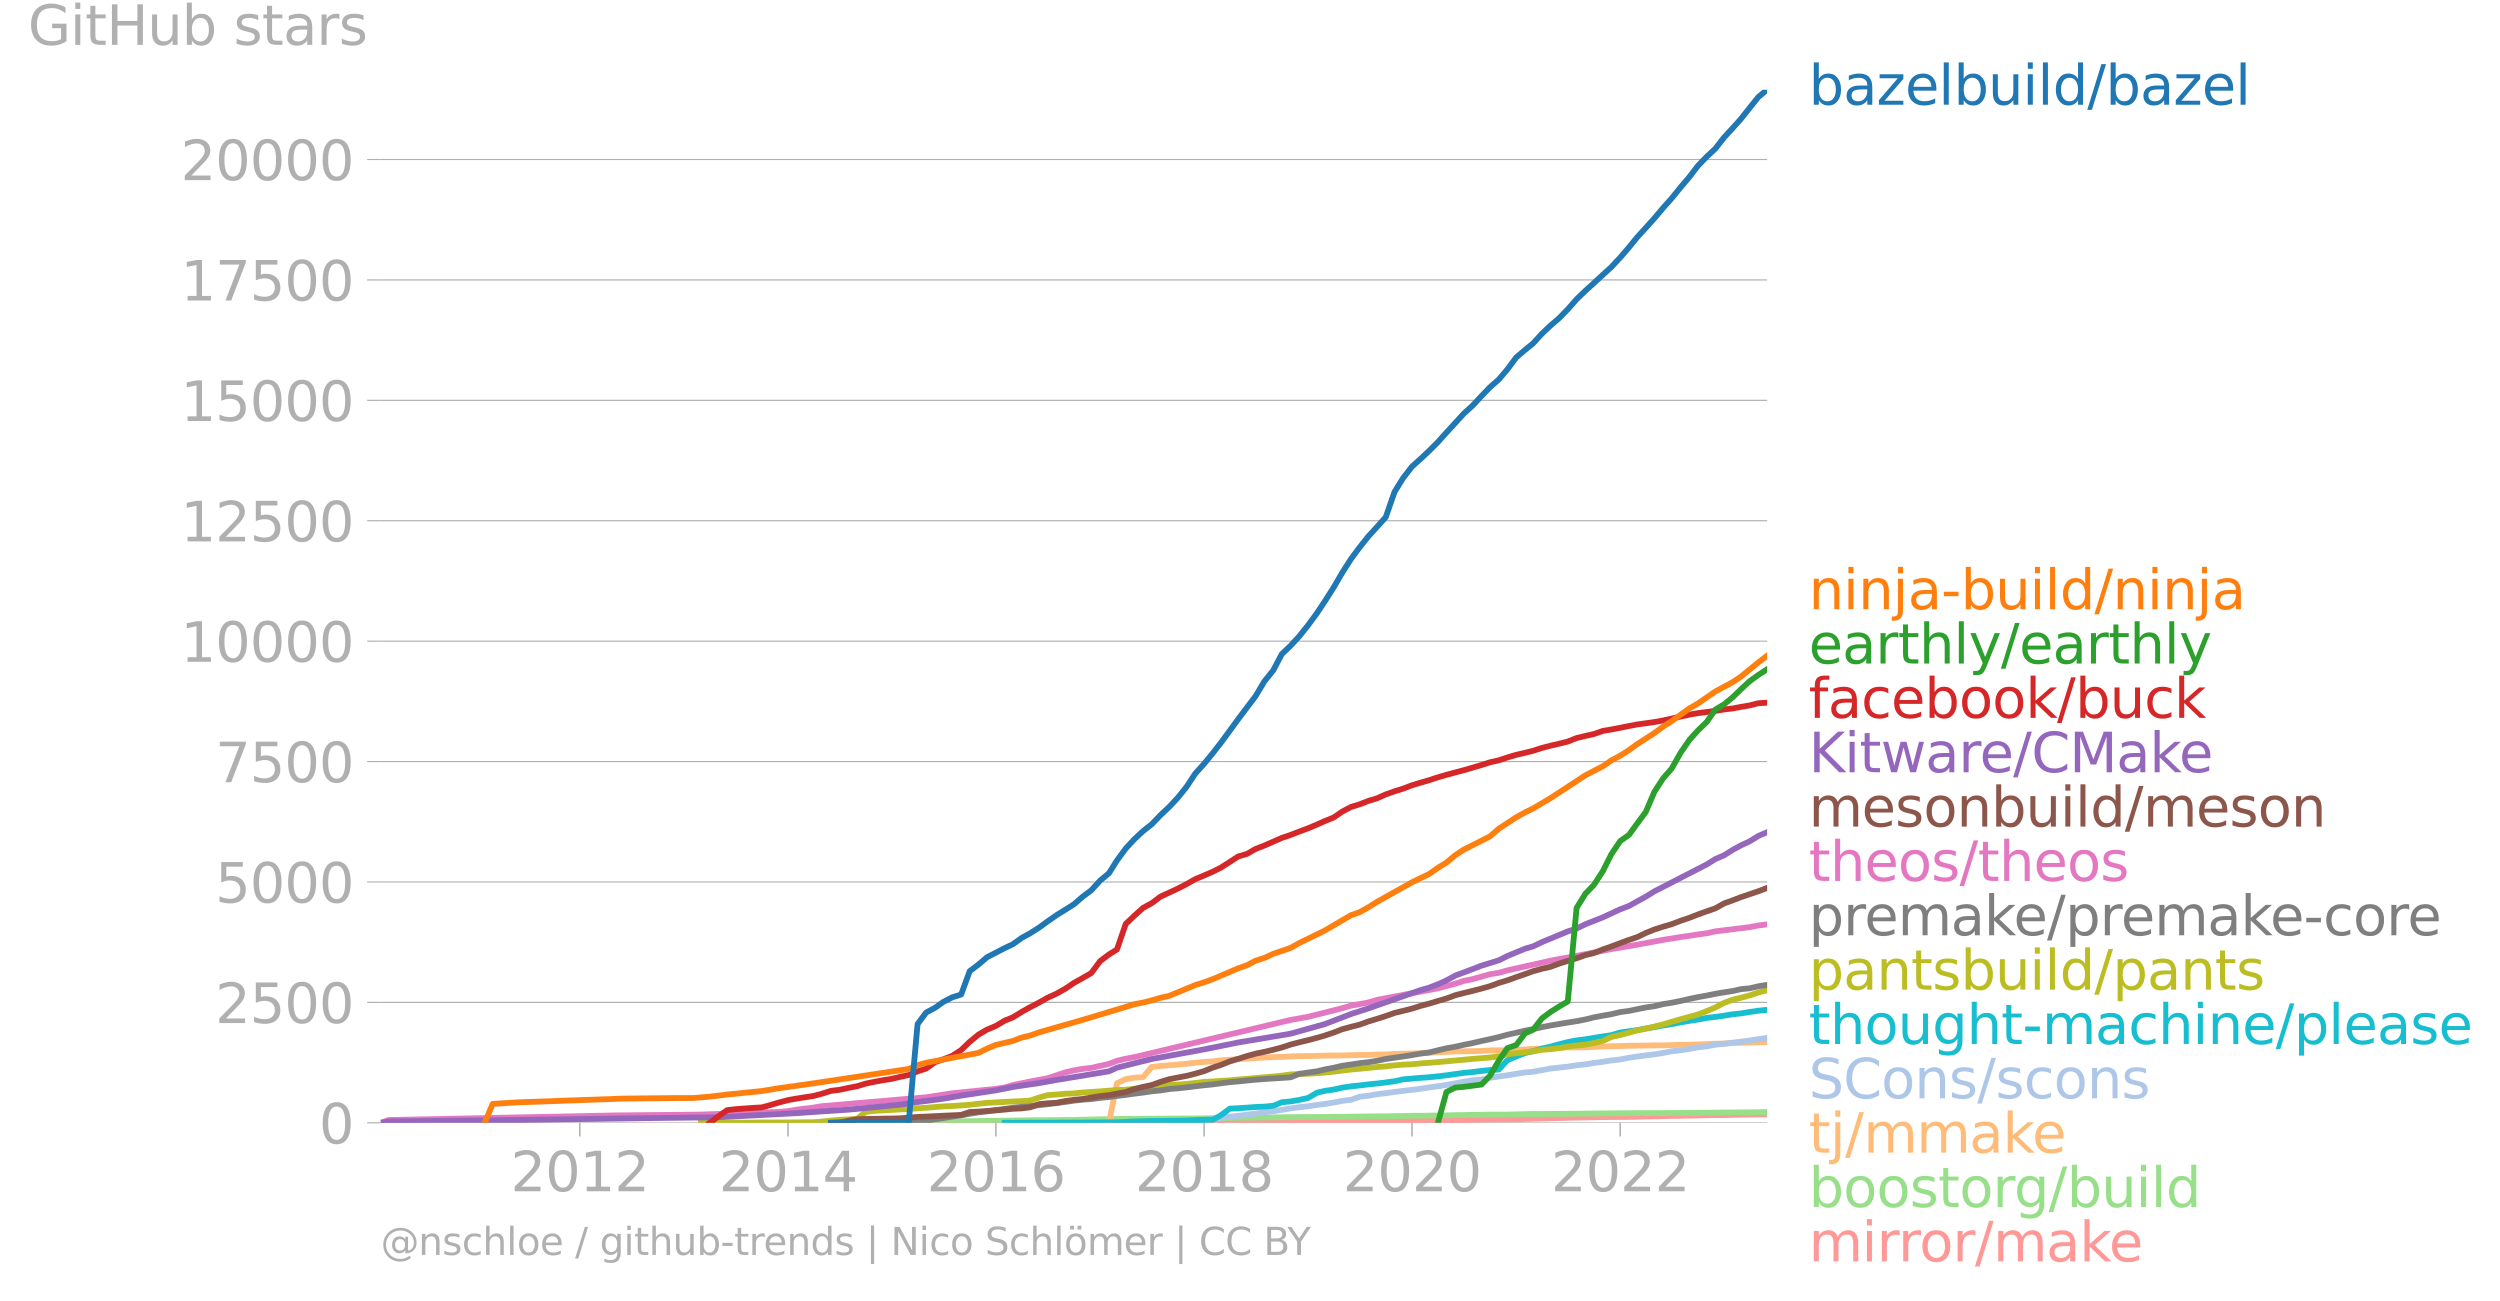 <svg xmlns="http://www.w3.org/2000/svg" xmlns:xlink="http://www.w3.org/1999/xlink" width="858.618" height="446.706" viewBox="0 0 643.964 335.03"><defs><style>*{stroke-linejoin:round;stroke-linecap:butt}</style></defs><g id="figure_1"><path id="patch_1" d="M0 335.03h643.964V0H0v335.03z" style="fill:none"/><g id="axes_1"><path id="patch_2" d="M98.073 289.22h357.12V23.11H98.073V289.22z" style="fill:none"/><g id="matplotlib.axis_1"><g id="xtick_1"><g id="line2d_1"><defs><path id="mecb42267ed" d="M0 0v3.5" style="stroke:#b0b0b0;stroke-width:.4"/></defs><use xlink:href="#mecb42267ed" x="149.352" y="289.221" style="fill:#b0b0b0;stroke:#b0b0b0;stroke-width:.4"/></g><g id="text_1" style="fill:#b0b0b0" transform="matrix(.14 0 0 -.14 131.537 306.858)"><defs><path id="DejaVuSans-32" d="M1228 531h2203V0H469v531q359 372 979 998 621 627 780 809 303 340 423 576 121 236 121 464 0 372-261 606-261 235-680 235-297 0-627-103-329-103-704-313v638q381 153 712 231 332 78 607 78 725 0 1156-363 431-362 431-968 0-288-108-546-107-257-392-607-78-91-497-524-418-433-1181-1211z" transform="scale(.016)"/><path id="DejaVuSans-30" d="M2034 4250q-487 0-733-480-245-479-245-1442 0-959 245-1439 246-480 733-480 491 0 736 480 246 480 246 1439 0 963-246 1442-245 480-736 480zm0 500q785 0 1199-621 414-620 414-1801 0-1178-414-1799Q2819-91 2034-91q-784 0-1198 620-414 621-414 1799 0 1181 414 1801 414 621 1198 621z" transform="scale(.016)"/><path id="DejaVuSans-31" d="M794 531h1031v3560L703 3866v575l1116 225h631V531h1031V0H794v531z" transform="scale(.016)"/></defs><use xlink:href="#DejaVuSans-32"/><use xlink:href="#DejaVuSans-30" x="63.623"/><use xlink:href="#DejaVuSans-31" x="127.246"/><use xlink:href="#DejaVuSans-32" x="190.869"/></g></g><g id="xtick_2"><use xlink:href="#mecb42267ed" id="line2d_2" x="202.979" y="289.221" style="fill:#b0b0b0;stroke:#b0b0b0;stroke-width:.4"/><g id="text_2" style="fill:#b0b0b0" transform="matrix(.14 0 0 -.14 185.164 306.858)"><defs><path id="DejaVuSans-34" d="M2419 4116 825 1625h1594v2491zm-166 550h794V1625h666v-525h-666V0h-628v1100H313v609l1940 2957z" transform="scale(.016)"/></defs><use xlink:href="#DejaVuSans-32"/><use xlink:href="#DejaVuSans-30" x="63.623"/><use xlink:href="#DejaVuSans-31" x="127.246"/><use xlink:href="#DejaVuSans-34" x="190.869"/></g></g><g id="xtick_3"><use xlink:href="#mecb42267ed" id="line2d_3" x="256.532" y="289.221" style="fill:#b0b0b0;stroke:#b0b0b0;stroke-width:.4"/><g id="text_3" style="fill:#b0b0b0" transform="matrix(.14 0 0 -.14 238.717 306.858)"><defs><path id="DejaVuSans-36" d="M2113 2584q-425 0-674-291-248-290-248-796 0-503 248-796 249-292 674-292t673 292q248 293 248 796 0 506-248 796-248 291-673 291zm1253 1979v-575q-238 112-480 171-242 60-480 60-625 0-955-422-329-422-376-1275 184 272 462 417 279 145 613 145 703 0 1111-427 408-426 408-1160 0-719-425-1154Q2819-91 2113-91q-810 0-1238 620-428 621-428 1799 0 1106 525 1764t1409 658q238 0 480-47t505-140z" transform="scale(.016)"/></defs><use xlink:href="#DejaVuSans-32"/><use xlink:href="#DejaVuSans-30" x="63.623"/><use xlink:href="#DejaVuSans-31" x="127.246"/><use xlink:href="#DejaVuSans-36" x="190.869"/></g></g><g id="xtick_4"><use xlink:href="#mecb42267ed" id="line2d_4" x="310.159" y="289.221" style="fill:#b0b0b0;stroke:#b0b0b0;stroke-width:.4"/><g id="text_4" style="fill:#b0b0b0" transform="matrix(.14 0 0 -.14 292.344 306.858)"><defs><path id="DejaVuSans-38" d="M2034 2216q-450 0-708-241-257-241-257-662 0-422 257-663 258-241 708-241t709 242q260 243 260 662 0 421-258 662-257 241-711 241zm-631 268q-406 100-633 378-226 279-226 679 0 559 398 884 399 325 1092 325 697 0 1094-325t397-884q0-400-227-679-226-278-629-378 456-106 710-416 255-309 255-755 0-679-414-1042Q2806-91 2034-91q-771 0-1186 362-414 363-414 1042 0 446 256 755 257 310 713 416zm-231 997q0-362 226-565 227-203 636-203 407 0 636 203 230 203 230 565 0 363-230 566-229 203-636 203-409 0-636-203-226-203-226-566z" transform="scale(.016)"/></defs><use xlink:href="#DejaVuSans-32"/><use xlink:href="#DejaVuSans-30" x="63.623"/><use xlink:href="#DejaVuSans-31" x="127.246"/><use xlink:href="#DejaVuSans-38" x="190.869"/></g></g><g id="xtick_5"><use xlink:href="#mecb42267ed" id="line2d_5" x="363.712" y="289.221" style="fill:#b0b0b0;stroke:#b0b0b0;stroke-width:.4"/><g id="text_5" style="fill:#b0b0b0" transform="matrix(.14 0 0 -.14 345.897 306.858)"><use xlink:href="#DejaVuSans-32"/><use xlink:href="#DejaVuSans-30" x="63.623"/><use xlink:href="#DejaVuSans-32" x="127.246"/><use xlink:href="#DejaVuSans-30" x="190.869"/></g></g><g id="xtick_6"><use xlink:href="#mecb42267ed" id="line2d_6" x="417.339" y="289.221" style="fill:#b0b0b0;stroke:#b0b0b0;stroke-width:.4"/><g id="text_6" style="fill:#b0b0b0" transform="matrix(.14 0 0 -.14 399.524 306.858)"><use xlink:href="#DejaVuSans-32"/><use xlink:href="#DejaVuSans-30" x="63.623"/><use xlink:href="#DejaVuSans-32" x="127.246"/><use xlink:href="#DejaVuSans-32" x="190.869"/></g></g></g><g id="matplotlib.axis_2"><g id="ytick_1"><path id="line2d_7" d="M98.073 289.22h357.12" clip-path="url(#pb98615ecb9)" style="fill:none;stroke:#b0b0b0;stroke-width:.3;stroke-linecap:square"/><g id="line2d_8"><defs><path id="m233f14489b" d="M0 0h-3.5" style="stroke:#b0b0b0;stroke-width:.3"/></defs><use xlink:href="#m233f14489b" x="98.073" y="289.221" style="fill:#b0b0b0;stroke:#b0b0b0;stroke-width:.3"/></g><use xlink:href="#DejaVuSans-30" id="text_7" style="fill:#b0b0b0" transform="matrix(.14 0 0 -.14 82.166 294.54)"/></g><g id="ytick_2"><path id="line2d_9" d="M98.073 258.204h357.12" clip-path="url(#pb98615ecb9)" style="fill:none;stroke:#b0b0b0;stroke-width:.3;stroke-linecap:square"/><use xlink:href="#m233f14489b" id="line2d_10" x="98.073" y="258.204" style="fill:#b0b0b0;stroke:#b0b0b0;stroke-width:.3"/><g id="text_8" style="fill:#b0b0b0" transform="matrix(.14 0 0 -.14 55.443 263.523)"><defs><path id="DejaVuSans-35" d="M691 4666h2478v-532H1269V2991q137 47 274 70 138 23 276 23 781 0 1237-428 457-428 457-1159 0-753-469-1171Q2575-91 1722-91q-294 0-599 50Q819 9 494 109v635q281-153 581-228t634-75q541 0 856 284 316 284 316 772 0 487-316 771-315 285-856 285-253 0-505-56-251-56-513-175v2344z" transform="scale(.016)"/></defs><use xlink:href="#DejaVuSans-32"/><use xlink:href="#DejaVuSans-35" x="63.623"/><use xlink:href="#DejaVuSans-30" x="127.246"/><use xlink:href="#DejaVuSans-30" x="190.869"/></g></g><g id="ytick_3"><path id="line2d_11" d="M98.073 227.187h357.12" clip-path="url(#pb98615ecb9)" style="fill:none;stroke:#b0b0b0;stroke-width:.3;stroke-linecap:square"/><use xlink:href="#m233f14489b" id="line2d_12" x="98.073" y="227.187" style="fill:#b0b0b0;stroke:#b0b0b0;stroke-width:.3"/><g id="text_9" style="fill:#b0b0b0" transform="matrix(.14 0 0 -.14 55.443 232.506)"><use xlink:href="#DejaVuSans-35"/><use xlink:href="#DejaVuSans-30" x="63.623"/><use xlink:href="#DejaVuSans-30" x="127.246"/><use xlink:href="#DejaVuSans-30" x="190.869"/></g></g><g id="ytick_4"><path id="line2d_13" d="M98.073 196.17h357.12" clip-path="url(#pb98615ecb9)" style="fill:none;stroke:#b0b0b0;stroke-width:.3;stroke-linecap:square"/><use xlink:href="#m233f14489b" id="line2d_14" x="98.073" y="196.17" style="fill:#b0b0b0;stroke:#b0b0b0;stroke-width:.3"/><g id="text_10" style="fill:#b0b0b0" transform="matrix(.14 0 0 -.14 55.443 201.489)"><defs><path id="DejaVuSans-37" d="M525 4666h3000v-269L1831 0h-659l1594 4134H525v532z" transform="scale(.016)"/></defs><use xlink:href="#DejaVuSans-37"/><use xlink:href="#DejaVuSans-35" x="63.623"/><use xlink:href="#DejaVuSans-30" x="127.246"/><use xlink:href="#DejaVuSans-30" x="190.869"/></g></g><g id="ytick_5"><path id="line2d_15" d="M98.073 165.153h357.12" clip-path="url(#pb98615ecb9)" style="fill:none;stroke:#b0b0b0;stroke-width:.3;stroke-linecap:square"/><use xlink:href="#m233f14489b" id="line2d_16" x="98.073" y="165.153" style="fill:#b0b0b0;stroke:#b0b0b0;stroke-width:.3"/><g id="text_11" style="fill:#b0b0b0" transform="matrix(.14 0 0 -.14 46.536 170.472)"><use xlink:href="#DejaVuSans-31"/><use xlink:href="#DejaVuSans-30" x="63.623"/><use xlink:href="#DejaVuSans-30" x="127.246"/><use xlink:href="#DejaVuSans-30" x="190.869"/><use xlink:href="#DejaVuSans-30" x="254.492"/></g></g><g id="ytick_6"><path id="line2d_17" d="M98.073 134.136h357.12" clip-path="url(#pb98615ecb9)" style="fill:none;stroke:#b0b0b0;stroke-width:.3;stroke-linecap:square"/><use xlink:href="#m233f14489b" id="line2d_18" x="98.073" y="134.136" style="fill:#b0b0b0;stroke:#b0b0b0;stroke-width:.3"/><g id="text_12" style="fill:#b0b0b0" transform="matrix(.14 0 0 -.14 46.536 139.455)"><use xlink:href="#DejaVuSans-31"/><use xlink:href="#DejaVuSans-32" x="63.623"/><use xlink:href="#DejaVuSans-35" x="127.246"/><use xlink:href="#DejaVuSans-30" x="190.869"/><use xlink:href="#DejaVuSans-30" x="254.492"/></g></g><g id="ytick_7"><path id="line2d_19" d="M98.073 103.12h357.12" clip-path="url(#pb98615ecb9)" style="fill:none;stroke:#b0b0b0;stroke-width:.3;stroke-linecap:square"/><use xlink:href="#m233f14489b" id="line2d_20" x="98.073" y="103.12" style="fill:#b0b0b0;stroke:#b0b0b0;stroke-width:.3"/><g id="text_13" style="fill:#b0b0b0" transform="matrix(.14 0 0 -.14 46.536 108.438)"><use xlink:href="#DejaVuSans-31"/><use xlink:href="#DejaVuSans-35" x="63.623"/><use xlink:href="#DejaVuSans-30" x="127.246"/><use xlink:href="#DejaVuSans-30" x="190.869"/><use xlink:href="#DejaVuSans-30" x="254.492"/></g></g><g id="ytick_8"><path id="line2d_21" d="M98.073 72.103h357.12" clip-path="url(#pb98615ecb9)" style="fill:none;stroke:#b0b0b0;stroke-width:.3;stroke-linecap:square"/><use xlink:href="#m233f14489b" id="line2d_22" x="98.073" y="72.103" style="fill:#b0b0b0;stroke:#b0b0b0;stroke-width:.3"/><g id="text_14" style="fill:#b0b0b0" transform="matrix(.14 0 0 -.14 46.536 77.422)"><use xlink:href="#DejaVuSans-31"/><use xlink:href="#DejaVuSans-37" x="63.623"/><use xlink:href="#DejaVuSans-35" x="127.246"/><use xlink:href="#DejaVuSans-30" x="190.869"/><use xlink:href="#DejaVuSans-30" x="254.492"/></g></g><g id="ytick_9"><path id="line2d_23" d="M98.073 41.086h357.12" clip-path="url(#pb98615ecb9)" style="fill:none;stroke:#b0b0b0;stroke-width:.3;stroke-linecap:square"/><use xlink:href="#m233f14489b" id="line2d_24" x="98.073" y="41.086" style="fill:#b0b0b0;stroke:#b0b0b0;stroke-width:.3"/><g id="text_15" style="fill:#b0b0b0" transform="matrix(.14 0 0 -.14 46.536 46.405)"><use xlink:href="#DejaVuSans-32"/><use xlink:href="#DejaVuSans-30" x="63.623"/><use xlink:href="#DejaVuSans-30" x="127.246"/><use xlink:href="#DejaVuSans-30" x="190.869"/><use xlink:href="#DejaVuSans-30" x="254.492"/></g></g><g id="text_16" style="fill:#b0b0b0" transform="matrix(.14 0 0 -.14 7.2 11.563)"><defs><path id="DejaVuSans-47" d="M3809 666v1253H2778v519h1656V434q-365-259-806-392-440-133-940-133-1094 0-1712 639-617 640-617 1780 0 1144 617 1783 618 639 1712 639 456 0 867-113 411-112 758-331v-672q-350 297-744 447t-828 150q-857 0-1287-478-429-478-429-1425 0-944 429-1422 430-478 1287-478 334 0 596 58 263 58 472 180z" transform="scale(.016)"/><path id="DejaVuSans-69" d="M603 3500h575V0H603v3500zm0 1363h575v-729H603v729z" transform="scale(.016)"/><path id="DejaVuSans-74" d="M1172 4494v-994h1184v-447H1172V1153q0-428 117-550t477-122h590V0h-590q-666 0-919 248-253 249-253 905v1900H172v447h422v994h578z" transform="scale(.016)"/><path id="DejaVuSans-48" d="M628 4666h631V2753h2294v1913h631V0h-631v2222H1259V0H628v4666z" transform="scale(.016)"/><path id="DejaVuSans-75" d="M544 1381v2119h575V1403q0-497 193-746 194-248 582-248 465 0 735 297 271 297 271 810v1984h575V0h-575v538q-209-319-486-474-276-155-642-155-603 0-916 375-312 375-312 1097zm1447 2203z" transform="scale(.016)"/><path id="DejaVuSans-62" d="M3116 1747q0 634-261 995t-717 361q-457 0-718-361t-261-995q0-634 261-995t718-361q456 0 717 361t261 995zM1159 2969q182 312 458 463 277 152 661 152 638 0 1036-506 399-506 399-1331T3314 415Q2916-91 2278-91q-384 0-661 152-276 152-458 464V0H581v4863h578V2969z" transform="scale(.016)"/><path id="DejaVuSans-73" d="M2834 3397v-544q-243 125-506 187-262 63-544 63-428 0-642-131t-214-394q0-200 153-314t616-217l197-44q612-131 870-370t258-667q0-488-386-773Q2250-91 1575-91q-281 0-586 55T347 128v594q319-166 628-249 309-82 613-82 406 0 624 139 219 139 219 392 0 234-158 359-157 125-692 241l-200 47q-534 112-772 345-237 233-237 639 0 494 350 762 350 269 994 269 318 0 599-47 282-46 519-140z" transform="scale(.016)"/><path id="DejaVuSans-61" d="M2194 1759q-697 0-966-159t-269-544q0-306 202-486 202-179 548-179 479 0 768 339t289 901v128h-572zm1147 238V0h-575v531q-197-318-491-470T1556-91q-537 0-855 302-317 302-317 808 0 590 395 890 396 300 1180 300h807v57q0 397-261 614t-733 217q-300 0-585-72-284-72-546-216v532q315 122 612 182 297 61 578 61 760 0 1135-394 375-393 375-1193z" transform="scale(.016)"/><path id="DejaVuSans-72" d="M2631 2963q-97 56-211 82-114 27-251 27-488 0-749-317t-261-911V0H581v3500h578v-544q182 319 472 473 291 155 707 155 59 0 131-8 72-7 159-23l3-590z" transform="scale(.016)"/></defs><use xlink:href="#DejaVuSans-47"/><use xlink:href="#DejaVuSans-69" x="77.49"/><use xlink:href="#DejaVuSans-74" x="105.273"/><use xlink:href="#DejaVuSans-48" x="144.482"/><use xlink:href="#DejaVuSans-75" x="219.678"/><use xlink:href="#DejaVuSans-62" x="283.057"/><use xlink:href="#DejaVuSans-20" x="346.533"/><use xlink:href="#DejaVuSans-73" x="378.32"/><use xlink:href="#DejaVuSans-74" x="430.42"/><use xlink:href="#DejaVuSans-61" x="469.629"/><use xlink:href="#DejaVuSans-72" x="530.908"/><use xlink:href="#DejaVuSans-73" x="572.021"/></g></g><path id="line2d_25" d="m194.029 289.22 2.2-.024H205.254l2.054-.013h4.475l2.274-.012h20.028l2.274-.025h8.95l2.274-.012 2.201-.013h6.749l2.274-.025 2.128-.012H267.683l2.2-.012h2.275l2.274-.013h6.676l2.274-.012h2.274l2.055-.013 2.274-.012 2.2-.012 2.275-.013 2.2-.012H301.21l2.2-.013h2.275l2.2-.024h11.078l2.274-.013h4.475l2.275-.012 2.2-.013h2.275l2.2-.037 2.275-.025 2.274-.024h2.054l2.274-.013h4.475l2.2-.05 2.275-.037 2.274-.025 2.201-.037 2.274-.012 2.201-.013 2.274-.012 2.274-.012 2.128-.038 2.274-.024 2.201-.013 2.274-.025 2.201-.062h2.274l2.274-.062 2.201-.037 2.274-.012 2.201-.013 2.274-.025 2.275-.074 2.054-.062 2.274-.074 2.2-.063 2.275-.037 2.2-.074 2.275-.037 2.274-.038 2.2-.05 2.275-.036 2.2-.025 2.275-.013 2.274-.012 2.054-.05 2.274-.062 2.201-.025 2.274-.062 2.201-.062 2.274-.024 2.275-.05 2.2-.037 2.275-.062 2.2-.038h2.275l2.274-.05 2.054-.036 2.274-.038 2.2-.037 2.275-.012" clip-path="url(#pb98615ecb9)" style="fill:none;stroke:#ff9896;stroke-width:1.5;stroke-linecap:square"/><path id="line2d_26" d="m187.28 289.22 2.2-.012 2.275-.012H200.704l2.275-.013 2.274-.037h2.054l2.274-.012h2.201l2.274-.025h2.201l2.274-.013 2.275-.012h4.475l2.2-.037h2.275l2.274-.013h2.054l2.274-.024 2.2-.025 2.275-.037 2.2-.013 2.275-.037 2.274-.062 2.201-.025 2.274-.037 2.201-.037 2.274-.025 2.274-.037 2.128-.038 2.274-.037 2.2-.025 2.275-.037h2.2l2.275-.012 2.274-.025 2.201-.012 2.274-.062 2.201-.05 2.274-.05 2.274-.025 2.055-.062 2.274-.024 2.2-.013 2.275-.025 2.2-.012 2.275-.012 2.274-.013 2.2-.012 2.275-.013h2.2l2.275-.037 2.274-.037 2.054-.025 2.274-.05 2.201-.012 2.274-.062 2.201-.012 2.274-.025 2.275-.025 2.2-.037 2.275-.025 2.2-.012 2.275-.013 2.274-.012h2.054l2.274-.037 2.2-.013 2.275-.037 2.2-.025 2.275-.037 2.274-.013 2.201-.012 2.274-.062 2.201-.012 2.274-.062h2.274l2.128-.038 2.274-.024 2.201-.05 2.274-.05 2.201-.025 2.274-.074 2.274-.012 2.201-.038h4.475l2.274-.062 2.275-.05 2.054-.036h2.274l2.2-.025 2.275-.013 2.2-.012 2.275-.025 2.274-.025 2.2-.025 2.275-.024 2.2-.013 2.275-.025 2.274-.012 2.054-.025h4.475l2.274-.012 2.201-.025h2.274l2.275-.025 2.2-.025 2.275-.012 2.2-.025 2.275-.037 2.274-.013 2.054-.012 2.274-.025 2.2-.012 2.275-.05" clip-path="url(#pb98615ecb9)" style="fill:none;stroke:#98df8a;stroke-width:1.5;stroke-linecap:square"/><path id="line2d_27" d="m285.656 289.22 2.055-10.185 2.274-1.067 2.2-.373 2.275-.16 2.2-2.606 2.275-.248 2.274-.199 2.2-.161 2.275-.224 2.2-.248 2.275-.21 2.274-.137 2.054-.273 2.274-.149 2.201-.174 2.274-.124 2.201-.149 2.274-.136 2.275-.1 2.2-.061 2.275-.112 2.2-.087 2.275-.012 2.274-.05 2.054-.062 2.274-.012 2.2-.037 2.275-.063 2.2-.05 2.275-.012 2.274-.099 2.201-.025 2.274-.136 2.201-.062 2.274-.062 2.274-.037 2.128-.137 2.274-.136 2.201-.087 2.274-.124 2.201-.025 2.274-.037 2.274-.062 2.201-.137 2.274-.025 2.201-.024 2.274-.038 2.275-.136 2.054-.186 2.274-.062 2.2-.087 2.275-.112 2.2-.099 2.275-.012 2.274-.025 2.2-.112 2.275-.087 2.2-.087 2.275-.037 2.274-.074 2.054-.025 2.274-.025 2.201-.05h2.274l2.201-.062 2.274-.062 2.275-.05 2.2-.061 2.275-.087 2.2-.1 2.275-.049 2.274-.136 2.054-.062 2.274-.05 2.2-.05 2.275-.05" clip-path="url(#pb98615ecb9)" style="fill:none;stroke:#ffbb78;stroke-width:1.5;stroke-linecap:square"/><g id="text_17" style="fill:#1f77b4" transform="matrix(.14 0 0 -.14 465.907 26.972)"><defs><path id="DejaVuSans-7a" d="M353 3500h2731v-525L922 459h2162V0H275v525l2163 2516H353v459z" transform="scale(.016)"/><path id="DejaVuSans-65" d="M3597 1894v-281H953q38-594 358-905t892-311q331 0 642 81t618 244V178Q3153 47 2828-22t-659-69q-838 0-1327 487-489 488-489 1320 0 859 464 1363 464 505 1252 505 706 0 1117-455 411-454 411-1235zm-575 169q-6 471-264 752-258 282-683 282-481 0-770-272t-333-766l2050 4z" transform="scale(.016)"/><path id="DejaVuSans-6c" d="M603 4863h575V0H603v4863z" transform="scale(.016)"/><path id="DejaVuSans-64" d="M2906 2969v1894h575V0h-575v525q-181-312-458-464-276-152-664-152-634 0-1033 506-398 507-398 1332t398 1331q399 506 1033 506 388 0 664-152 277-151 458-463zM947 1747q0-634 261-995t717-361q456 0 718 361 263 361 263 995t-263 995q-262 361-718 361t-717-361q-261-361-261-995z" transform="scale(.016)"/><path id="DejaVuSans-2f" d="M1625 4666h531L531-594H0l1625 5260z" transform="scale(.016)"/></defs><use xlink:href="#DejaVuSans-62"/><use xlink:href="#DejaVuSans-61" x="63.477"/><use xlink:href="#DejaVuSans-7a" x="124.756"/><use xlink:href="#DejaVuSans-65" x="177.246"/><use xlink:href="#DejaVuSans-6c" x="238.77"/><use xlink:href="#DejaVuSans-62" x="266.553"/><use xlink:href="#DejaVuSans-75" x="330.029"/><use xlink:href="#DejaVuSans-69" x="393.408"/><use xlink:href="#DejaVuSans-6c" x="421.191"/><use xlink:href="#DejaVuSans-64" x="448.975"/><use xlink:href="#DejaVuSans-2f" x="512.451"/><use xlink:href="#DejaVuSans-62" x="546.143"/><use xlink:href="#DejaVuSans-61" x="609.619"/><use xlink:href="#DejaVuSans-7a" x="670.898"/><use xlink:href="#DejaVuSans-65" x="723.389"/><use xlink:href="#DejaVuSans-6c" x="784.912"/></g><g id="text_18" style="fill:#ff7f0e" transform="matrix(.14 0 0 -.14 465.907 156.918)"><defs><path id="DejaVuSans-6e" d="M3513 2113V0h-575v2094q0 497-194 743-194 247-581 247-466 0-735-297-269-296-269-809V0H581v3500h578v-544q207 316 486 472 280 156 646 156 603 0 912-373 310-373 310-1098z" transform="scale(.016)"/><path id="DejaVuSans-6a" d="M603 3500h575V-63q0-668-255-968-254-300-820-300h-219v487H38q328 0 446 152Q603-541 603-63v3563zm0 1363h575v-729H603v729z" transform="scale(.016)"/><path id="DejaVuSans-2d" d="M313 2009h1684v-512H313v512z" transform="scale(.016)"/></defs><use xlink:href="#DejaVuSans-6e"/><use xlink:href="#DejaVuSans-69" x="63.379"/><use xlink:href="#DejaVuSans-6e" x="91.162"/><use xlink:href="#DejaVuSans-6a" x="154.541"/><use xlink:href="#DejaVuSans-61" x="182.324"/><use xlink:href="#DejaVuSans-2d" x="243.604"/><use xlink:href="#DejaVuSans-62" x="279.688"/><use xlink:href="#DejaVuSans-75" x="343.164"/><use xlink:href="#DejaVuSans-69" x="406.543"/><use xlink:href="#DejaVuSans-6c" x="434.326"/><use xlink:href="#DejaVuSans-64" x="462.109"/><use xlink:href="#DejaVuSans-2f" x="525.586"/><use xlink:href="#DejaVuSans-6e" x="559.277"/><use xlink:href="#DejaVuSans-69" x="622.656"/><use xlink:href="#DejaVuSans-6e" x="650.439"/><use xlink:href="#DejaVuSans-6a" x="713.818"/><use xlink:href="#DejaVuSans-61" x="741.602"/></g><g id="text_19" style="fill:#2ca02c" transform="matrix(.14 0 0 -.14 465.907 170.918)"><defs><path id="DejaVuSans-68" d="M3513 2113V0h-575v2094q0 497-194 743-194 247-581 247-466 0-735-297-269-296-269-809V0H581v4863h578V2956q207 316 486 472 280 156 646 156 603 0 912-373 310-373 310-1098z" transform="scale(.016)"/><path id="DejaVuSans-79" d="M2059-325q-243-625-475-815-231-191-618-191H506v481h338q237 0 368 113 132 112 291 531l103 262L191 3500h609L1894 763l1094 2737h609L2059-325z" transform="scale(.016)"/></defs><use xlink:href="#DejaVuSans-65"/><use xlink:href="#DejaVuSans-61" x="61.523"/><use xlink:href="#DejaVuSans-72" x="122.803"/><use xlink:href="#DejaVuSans-74" x="163.916"/><use xlink:href="#DejaVuSans-68" x="203.125"/><use xlink:href="#DejaVuSans-6c" x="266.504"/><use xlink:href="#DejaVuSans-79" x="294.287"/><use xlink:href="#DejaVuSans-2f" x="353.467"/><use xlink:href="#DejaVuSans-65" x="387.158"/><use xlink:href="#DejaVuSans-61" x="448.682"/><use xlink:href="#DejaVuSans-72" x="509.961"/><use xlink:href="#DejaVuSans-74" x="551.074"/><use xlink:href="#DejaVuSans-68" x="590.283"/><use xlink:href="#DejaVuSans-6c" x="653.662"/><use xlink:href="#DejaVuSans-79" x="681.445"/></g><g id="text_20" style="fill:#d62728" transform="matrix(.14 0 0 -.14 465.907 184.918)"><defs><path id="DejaVuSans-66" d="M2375 4863v-479h-550q-309 0-430-125-120-125-120-450v-309h947v-447h-947V0H697v3053H147v447h550v244q0 584 272 851 272 268 862 268h544z" transform="scale(.016)"/><path id="DejaVuSans-63" d="M3122 3366v-538q-244 135-489 202t-495 67q-560 0-870-355-309-354-309-995t309-996q310-354 870-354 250 0 495 67t489 202V134Q2881 22 2623-34q-257-57-548-57-791 0-1257 497-465 497-465 1341 0 856 470 1346 471 491 1290 491 265 0 518-55 253-54 491-163z" transform="scale(.016)"/><path id="DejaVuSans-6f" d="M1959 3097q-462 0-731-361t-269-989q0-628 267-989 268-361 733-361 460 0 728 362 269 363 269 988 0 622-269 986-268 364-728 364zm0 487q750 0 1178-488 429-487 429-1349 0-859-429-1349Q2709-91 1959-91q-753 0-1180 489-426 490-426 1349 0 862 426 1349 427 488 1180 488z" transform="scale(.016)"/><path id="DejaVuSans-6b" d="M581 4863h578V1991l1716 1509h734L1753 1863 3688 0h-750L1159 1709V0H581v4863z" transform="scale(.016)"/></defs><use xlink:href="#DejaVuSans-66"/><use xlink:href="#DejaVuSans-61" x="35.205"/><use xlink:href="#DejaVuSans-63" x="96.484"/><use xlink:href="#DejaVuSans-65" x="151.465"/><use xlink:href="#DejaVuSans-62" x="212.988"/><use xlink:href="#DejaVuSans-6f" x="276.465"/><use xlink:href="#DejaVuSans-6f" x="337.646"/><use xlink:href="#DejaVuSans-6b" x="398.828"/><use xlink:href="#DejaVuSans-2f" x="456.738"/><use xlink:href="#DejaVuSans-62" x="490.43"/><use xlink:href="#DejaVuSans-75" x="553.906"/><use xlink:href="#DejaVuSans-63" x="617.285"/><use xlink:href="#DejaVuSans-6b" x="672.266"/></g><g id="text_21" style="fill:#9467bd" transform="matrix(.14 0 0 -.14 465.907 198.918)"><defs><path id="DejaVuSans-4b" d="M628 4666h631V2694l2094 1972h813L1850 2491 4331 0h-831L1259 2247V0H628v4666z" transform="scale(.016)"/><path id="DejaVuSans-77" d="M269 3500h575l719-2731 715 2731h678l719-2731 716 2731h575L4050 0h-678l-753 2869L1863 0h-679L269 3500z" transform="scale(.016)"/><path id="DejaVuSans-43" d="M4122 4306v-665q-319 297-680 443-361 147-767 147-800 0-1225-489t-425-1414q0-922 425-1411t1225-489q406 0 767 147t680 444V359q-331-225-702-338-370-112-782-112-1060 0-1670 648-609 649-609 1771 0 1125 609 1773 610 649 1670 649 418 0 788-111 371-111 696-333z" transform="scale(.016)"/><path id="DejaVuSans-4d" d="M628 4666h941l1190-3175 1197 3175h941V0h-616v4097L3078 897h-634L1241 4097V0H628v4666z" transform="scale(.016)"/></defs><use xlink:href="#DejaVuSans-4b"/><use xlink:href="#DejaVuSans-69" x="65.576"/><use xlink:href="#DejaVuSans-74" x="93.359"/><use xlink:href="#DejaVuSans-77" x="132.568"/><use xlink:href="#DejaVuSans-61" x="214.355"/><use xlink:href="#DejaVuSans-72" x="275.635"/><use xlink:href="#DejaVuSans-65" x="314.498"/><use xlink:href="#DejaVuSans-2f" x="376.021"/><use xlink:href="#DejaVuSans-43" x="409.713"/><use xlink:href="#DejaVuSans-4d" x="479.537"/><use xlink:href="#DejaVuSans-61" x="565.816"/><use xlink:href="#DejaVuSans-6b" x="627.096"/><use xlink:href="#DejaVuSans-65" x="681.381"/></g><g id="text_22" style="fill:#8c564b" transform="matrix(.14 0 0 -.14 465.907 212.918)"><defs><path id="DejaVuSans-6d" d="M3328 2828q216 388 516 572t706 184q547 0 844-383 297-382 297-1088V0h-578v2094q0 503-179 746-178 244-543 244-447 0-707-297-259-296-259-809V0h-578v2094q0 506-178 748t-550 242q-441 0-701-298-259-298-259-808V0H581v3500h578v-544q197 322 472 475t653 153q382 0 649-194 267-193 395-562z" transform="scale(.016)"/></defs><use xlink:href="#DejaVuSans-6d"/><use xlink:href="#DejaVuSans-65" x="97.412"/><use xlink:href="#DejaVuSans-73" x="158.936"/><use xlink:href="#DejaVuSans-6f" x="211.035"/><use xlink:href="#DejaVuSans-6e" x="272.217"/><use xlink:href="#DejaVuSans-62" x="335.596"/><use xlink:href="#DejaVuSans-75" x="399.072"/><use xlink:href="#DejaVuSans-69" x="462.451"/><use xlink:href="#DejaVuSans-6c" x="490.234"/><use xlink:href="#DejaVuSans-64" x="518.018"/><use xlink:href="#DejaVuSans-2f" x="581.494"/><use xlink:href="#DejaVuSans-6d" x="615.186"/><use xlink:href="#DejaVuSans-65" x="712.598"/><use xlink:href="#DejaVuSans-73" x="774.121"/><use xlink:href="#DejaVuSans-6f" x="826.221"/><use xlink:href="#DejaVuSans-6e" x="887.402"/></g><g id="text_23" style="fill:#e377c2" transform="matrix(.14 0 0 -.14 465.907 226.918)"><use xlink:href="#DejaVuSans-74"/><use xlink:href="#DejaVuSans-68" x="39.209"/><use xlink:href="#DejaVuSans-65" x="102.588"/><use xlink:href="#DejaVuSans-6f" x="164.111"/><use xlink:href="#DejaVuSans-73" x="225.293"/><use xlink:href="#DejaVuSans-2f" x="277.393"/><use xlink:href="#DejaVuSans-74" x="311.084"/><use xlink:href="#DejaVuSans-68" x="350.293"/><use xlink:href="#DejaVuSans-65" x="413.672"/><use xlink:href="#DejaVuSans-6f" x="475.195"/><use xlink:href="#DejaVuSans-73" x="536.377"/></g><g id="text_24" style="fill:#7f7f7f" transform="matrix(.14 0 0 -.14 465.907 240.918)"><defs><path id="DejaVuSans-70" d="M1159 525v-1856H581v4831h578v-531q182 312 458 463 277 152 661 152 638 0 1036-506 399-506 399-1331T3314 415Q2916-91 2278-91q-384 0-661 152-276 152-458 464zm1957 1222q0 634-261 995t-717 361q-457 0-718-361t-261-995q0-634 261-995t718-361q456 0 717 361t261 995z" transform="scale(.016)"/></defs><use xlink:href="#DejaVuSans-70"/><use xlink:href="#DejaVuSans-72" x="63.477"/><use xlink:href="#DejaVuSans-65" x="102.34"/><use xlink:href="#DejaVuSans-6d" x="163.863"/><use xlink:href="#DejaVuSans-61" x="261.275"/><use xlink:href="#DejaVuSans-6b" x="322.555"/><use xlink:href="#DejaVuSans-65" x="376.84"/><use xlink:href="#DejaVuSans-2f" x="438.363"/><use xlink:href="#DejaVuSans-70" x="472.055"/><use xlink:href="#DejaVuSans-72" x="535.531"/><use xlink:href="#DejaVuSans-65" x="574.395"/><use xlink:href="#DejaVuSans-6d" x="635.918"/><use xlink:href="#DejaVuSans-61" x="733.33"/><use xlink:href="#DejaVuSans-6b" x="794.609"/><use xlink:href="#DejaVuSans-65" x="848.895"/><use xlink:href="#DejaVuSans-2d" x="910.418"/><use xlink:href="#DejaVuSans-63" x="946.502"/><use xlink:href="#DejaVuSans-6f" x="1001.482"/><use xlink:href="#DejaVuSans-72" x="1062.664"/><use xlink:href="#DejaVuSans-65" x="1101.527"/></g><g id="text_25" style="fill:#bcbd22" transform="matrix(.14 0 0 -.14 465.907 254.918)"><use xlink:href="#DejaVuSans-70"/><use xlink:href="#DejaVuSans-61" x="63.477"/><use xlink:href="#DejaVuSans-6e" x="124.756"/><use xlink:href="#DejaVuSans-74" x="188.135"/><use xlink:href="#DejaVuSans-73" x="227.344"/><use xlink:href="#DejaVuSans-62" x="279.443"/><use xlink:href="#DejaVuSans-75" x="342.92"/><use xlink:href="#DejaVuSans-69" x="406.299"/><use xlink:href="#DejaVuSans-6c" x="434.082"/><use xlink:href="#DejaVuSans-64" x="461.865"/><use xlink:href="#DejaVuSans-2f" x="525.342"/><use xlink:href="#DejaVuSans-70" x="559.033"/><use xlink:href="#DejaVuSans-61" x="622.51"/><use xlink:href="#DejaVuSans-6e" x="683.789"/><use xlink:href="#DejaVuSans-74" x="747.168"/><use xlink:href="#DejaVuSans-73" x="786.377"/></g><g id="text_26" style="fill:#17becf" transform="matrix(.14 0 0 -.14 465.907 268.918)"><defs><path id="DejaVuSans-67" d="M2906 1791q0 625-258 968-257 344-723 344-462 0-720-344-258-343-258-968 0-622 258-966t720-344q466 0 723 344 258 344 258 966zm575-1357q0-893-397-1329-396-436-1215-436-303 0-572 45t-522 139v559q253-137 500-202 247-66 503-66 566 0 847 295t281 892v285q-178-310-456-463T1784 0Q1141 0 747 490 353 981 353 1791q0 812 394 1302 394 491 1037 491 388 0 666-153t456-462v531h575V434z" transform="scale(.016)"/></defs><use xlink:href="#DejaVuSans-74"/><use xlink:href="#DejaVuSans-68" x="39.209"/><use xlink:href="#DejaVuSans-6f" x="102.588"/><use xlink:href="#DejaVuSans-75" x="163.77"/><use xlink:href="#DejaVuSans-67" x="227.148"/><use xlink:href="#DejaVuSans-68" x="290.625"/><use xlink:href="#DejaVuSans-74" x="354.004"/><use xlink:href="#DejaVuSans-2d" x="393.213"/><use xlink:href="#DejaVuSans-6d" x="429.297"/><use xlink:href="#DejaVuSans-61" x="526.709"/><use xlink:href="#DejaVuSans-63" x="587.988"/><use xlink:href="#DejaVuSans-68" x="642.969"/><use xlink:href="#DejaVuSans-69" x="706.348"/><use xlink:href="#DejaVuSans-6e" x="734.131"/><use xlink:href="#DejaVuSans-65" x="797.51"/><use xlink:href="#DejaVuSans-2f" x="859.033"/><use xlink:href="#DejaVuSans-70" x="892.725"/><use xlink:href="#DejaVuSans-6c" x="956.201"/><use xlink:href="#DejaVuSans-65" x="983.984"/><use xlink:href="#DejaVuSans-61" x="1045.508"/><use xlink:href="#DejaVuSans-73" x="1106.787"/><use xlink:href="#DejaVuSans-65" x="1158.887"/></g><g id="text_27" style="fill:#aec7e8" transform="matrix(.14 0 0 -.14 465.907 282.918)"><defs><path id="DejaVuSans-53" d="M3425 4513v-616q-359 172-678 256-319 85-616 85-515 0-795-200t-280-569q0-310 186-468 186-157 705-254l381-78q706-135 1042-474t336-907q0-679-455-1029Q2797-91 1919-91q-331 0-705 75-373 75-773 222v650q384-215 753-325 369-109 725-109 540 0 834 212 294 213 294 607 0 343-211 537t-692 291l-385 75q-706 140-1022 440-315 300-315 835 0 619 436 975t1201 356q329 0 669-60 341-59 697-177z" transform="scale(.016)"/></defs><use xlink:href="#DejaVuSans-53"/><use xlink:href="#DejaVuSans-43" x="63.477"/><use xlink:href="#DejaVuSans-6f" x="133.301"/><use xlink:href="#DejaVuSans-6e" x="194.482"/><use xlink:href="#DejaVuSans-73" x="257.861"/><use xlink:href="#DejaVuSans-2f" x="309.961"/><use xlink:href="#DejaVuSans-73" x="343.652"/><use xlink:href="#DejaVuSans-63" x="395.752"/><use xlink:href="#DejaVuSans-6f" x="450.732"/><use xlink:href="#DejaVuSans-6e" x="511.914"/><use xlink:href="#DejaVuSans-73" x="575.293"/></g><g id="text_28" style="fill:#ffbb78" transform="matrix(.14 0 0 -.14 465.907 296.918)"><use xlink:href="#DejaVuSans-74"/><use xlink:href="#DejaVuSans-6a" x="39.209"/><use xlink:href="#DejaVuSans-2f" x="66.992"/><use xlink:href="#DejaVuSans-6d" x="100.684"/><use xlink:href="#DejaVuSans-6d" x="198.096"/><use xlink:href="#DejaVuSans-61" x="295.508"/><use xlink:href="#DejaVuSans-6b" x="356.787"/><use xlink:href="#DejaVuSans-65" x="411.072"/></g><g id="text_29" style="fill:#98df8a" transform="matrix(.14 0 0 -.14 465.907 310.918)"><use xlink:href="#DejaVuSans-62"/><use xlink:href="#DejaVuSans-6f" x="63.477"/><use xlink:href="#DejaVuSans-6f" x="124.658"/><use xlink:href="#DejaVuSans-73" x="185.84"/><use xlink:href="#DejaVuSans-74" x="237.939"/><use xlink:href="#DejaVuSans-6f" x="277.148"/><use xlink:href="#DejaVuSans-72" x="338.33"/><use xlink:href="#DejaVuSans-67" x="377.693"/><use xlink:href="#DejaVuSans-2f" x="441.17"/><use xlink:href="#DejaVuSans-62" x="474.861"/><use xlink:href="#DejaVuSans-75" x="538.338"/><use xlink:href="#DejaVuSans-69" x="601.717"/><use xlink:href="#DejaVuSans-6c" x="629.5"/><use xlink:href="#DejaVuSans-64" x="657.283"/></g><g id="text_30" style="fill:#ff9896" transform="matrix(.14 0 0 -.14 465.907 324.918)"><use xlink:href="#DejaVuSans-6d"/><use xlink:href="#DejaVuSans-69" x="97.412"/><use xlink:href="#DejaVuSans-72" x="125.195"/><use xlink:href="#DejaVuSans-72" x="164.559"/><use xlink:href="#DejaVuSans-6f" x="203.422"/><use xlink:href="#DejaVuSans-72" x="264.604"/><use xlink:href="#DejaVuSans-2f" x="305.717"/><use xlink:href="#DejaVuSans-6d" x="339.408"/><use xlink:href="#DejaVuSans-61" x="436.82"/><use xlink:href="#DejaVuSans-6b" x="498.1"/><use xlink:href="#DejaVuSans-65" x="552.385"/></g><g id="text_31" style="fill:#b0b0b0" transform="matrix(.097 0 0 -.097 98.073 323.257)"><defs><path id="DejaVuSans-40" d="M2381 1678q0-447 222-702 222-254 610-254 384 0 604 256 221 256 221 700 0 438-225 695-225 258-607 258-378 0-602-256-223-256-223-697zm1703-934q-187-241-429-355t-564-114q-538 0-874 389t-336 1014q0 625 337 1015 338 391 873 391 322 0 565-117 244-117 428-354v409h447V722q457 69 714 417 258 349 258 902 0 334-99 628-98 294-298 544-325 409-792 626t-1017 217q-384 0-738-102-353-101-653-301-490-319-767-836-276-517-276-1120 0-497 179-932 180-434 521-765 328-325 759-495 431-171 922-171 403 0 792 136t714 389l281-347q-390-303-851-464t-936-161q-578 0-1091 205-512 205-912 595Q841 78 631 592q-209 514-209 1105 0 569 212 1084 213 516 607 907 403 396 931 607t1119 211q662 0 1229-272 568-271 952-771 234-307 357-666 124-359 124-744 0-822-497-1297T4084 263v481z" transform="scale(.016)"/><path id="DejaVuSans-7c" d="M1344 4891v-6400H813v6400h531z" transform="scale(.016)"/><path id="DejaVuSans-4e" d="M628 4666h850L3547 763v3903h612V0h-850L1241 3903V0H628v4666z" transform="scale(.016)"/><path id="DejaVuSans-f6" d="M1959 3097q-462 0-731-361t-269-989q0-628 267-989 268-361 733-361 460 0 728 362 269 363 269 988 0 622-269 986-268 364-728 364zm0 487q750 0 1178-488 429-487 429-1349 0-859-429-1349Q2709-91 1959-91q-753 0-1180 489-426 490-426 1349 0 862 426 1349 427 488 1180 488zm295 1266h634v-631h-634v631zm-1222 0h634v-631h-634v631z" transform="scale(.016)"/><path id="DejaVuSans-42" d="M1259 2228V519h1013q509 0 754 211 246 211 246 645 0 438-246 645-245 208-754 208H1259zm0 1919V2741h935q462 0 688 173 227 174 227 530 0 353-227 528-226 175-688 175h-935zm-631 519h1613q722 0 1112-300 391-300 391-853 0-429-200-682t-588-315q466-100 724-418 258-317 258-792 0-625-425-966Q3088 0 2303 0H628v4666z" transform="scale(.016)"/><path id="DejaVuSans-59" d="M-13 4666h679l1293-1919 1285 1919h678L2272 2222V0h-634v2222L-13 4666z" transform="scale(.016)"/></defs><use xlink:href="#DejaVuSans-40"/><use xlink:href="#DejaVuSans-6e" x="100"/><use xlink:href="#DejaVuSans-73" x="163.379"/><use xlink:href="#DejaVuSans-63" x="215.479"/><use xlink:href="#DejaVuSans-68" x="270.459"/><use xlink:href="#DejaVuSans-6c" x="333.838"/><use xlink:href="#DejaVuSans-6f" x="361.621"/><use xlink:href="#DejaVuSans-65" x="422.803"/><use xlink:href="#DejaVuSans-20" x="484.326"/><use xlink:href="#DejaVuSans-2f" x="516.113"/><use xlink:href="#DejaVuSans-20" x="549.805"/><use xlink:href="#DejaVuSans-67" x="581.592"/><use xlink:href="#DejaVuSans-69" x="645.068"/><use xlink:href="#DejaVuSans-74" x="672.852"/><use xlink:href="#DejaVuSans-68" x="712.061"/><use xlink:href="#DejaVuSans-75" x="775.439"/><use xlink:href="#DejaVuSans-62" x="838.818"/><use xlink:href="#DejaVuSans-2d" x="902.295"/><use xlink:href="#DejaVuSans-74" x="938.379"/><use xlink:href="#DejaVuSans-72" x="977.588"/><use xlink:href="#DejaVuSans-65" x="1016.451"/><use xlink:href="#DejaVuSans-6e" x="1077.975"/><use xlink:href="#DejaVuSans-64" x="1141.354"/><use xlink:href="#DejaVuSans-73" x="1204.83"/><use xlink:href="#DejaVuSans-20" x="1256.93"/><use xlink:href="#DejaVuSans-7c" x="1288.717"/><use xlink:href="#DejaVuSans-20" x="1322.408"/><use xlink:href="#DejaVuSans-4e" x="1354.195"/><use xlink:href="#DejaVuSans-69" x="1429"/><use xlink:href="#DejaVuSans-63" x="1456.783"/><use xlink:href="#DejaVuSans-6f" x="1511.764"/><use xlink:href="#DejaVuSans-20" x="1572.945"/><use xlink:href="#DejaVuSans-53" x="1604.732"/><use xlink:href="#DejaVuSans-63" x="1668.209"/><use xlink:href="#DejaVuSans-68" x="1723.189"/><use xlink:href="#DejaVuSans-6c" x="1786.568"/><use xlink:href="#DejaVuSans-f6" x="1814.352"/><use xlink:href="#DejaVuSans-6d" x="1875.533"/><use xlink:href="#DejaVuSans-65" x="1972.945"/><use xlink:href="#DejaVuSans-72" x="2034.469"/><use xlink:href="#DejaVuSans-20" x="2075.582"/><use xlink:href="#DejaVuSans-7c" x="2107.369"/><use xlink:href="#DejaVuSans-20" x="2141.061"/><use xlink:href="#DejaVuSans-43" x="2172.848"/><use xlink:href="#DejaVuSans-43" x="2242.672"/><use xlink:href="#DejaVuSans-20" x="2312.496"/><use xlink:href="#DejaVuSans-42" x="2344.283"/><use xlink:href="#DejaVuSans-59" x="2407.387"/></g><path id="line2d_28" d="m301.209 289.22 2.2-.111 2.275-.273 2.2-.161 2.275-.075 2.274-.397 2.054-.273 2.274-.298 2.201-.21 2.274-.298 2.201-.286 2.274-.347 2.275-.26 2.2-.335 2.275-.397 2.2-.298 2.275-.236 2.274-.347 2.054-.26 2.274-.348 2.2-.447 2.275-.26 2.2-.807 2.275-.248 2.274-.41 2.201-.26 2.274-.323 2.201-.273 2.274-.248 2.274-.297 2.128-.323 2.274-.31 2.201-.348 2.274-.397 2.201-.446 2.274-.348 2.274-.223 2.201-.422 2.274-.335 2.201-.31 2.274-.385 2.275-.347 2.054-.174 2.274-.409 2.2-.422 2.275-.248 2.2-.248 2.275-.348 2.274-.235 2.2-.372 2.275-.286 2.2-.347 2.275-.26 2.274-.435 2.054-.298 2.274-.31 2.201-.273 2.274-.36 2.201-.434 2.274-.236 2.275-.372 2.2-.397 2.275-.248 2.2-.434 2.275-.236 2.274-.298 2.054-.235 2.274-.31 2.2-.348 2.275-.323" clip-path="url(#pb98615ecb9)" style="fill:none;stroke:#aec7e8;stroke-width:1.5;stroke-linecap:square"/><path id="line2d_29" d="m258.806 289.22 2.128-.012h2.274l2.2-.012h4.475l2.275-.013 2.274-.025h4.475l2.201-.024 2.274-.013 2.274-.025 2.055-.012 2.274-.1 2.2-.11 2.275-.05 2.2-.075h2.275l2.274-.05 2.2-.012 2.275-.05 2.2-.111 2.275-.075 2.274-.037 2.054-1.129 2.274-1.712 2.201-.112 2.274-.149 2.201-.16 2.274-.1 2.275-.211 2.2-.918 2.275-.211 2.2-.397 2.275-.484 2.274-1.352 2.054-.484 2.274-.335 2.2-.496 2.275-.335 2.2-.224 2.275-.285 2.274-.223 2.201-.273 2.274-.31 2.201-.484 2.274-.199 2.274-.198 2.128-.15 2.274-.223 2.201-.273 2.274-.322 2.201-.31 2.274-.211 2.274-.273 2.201-.236 2.274-.136 2.201-2.407 2.274-.956 2.275-.88 2.054-.484 2.274-.645 2.2-.522 2.275-.62 2.2-.546 2.275-.446 2.274-.273 2.2-.373 2.275-.372 2.2-.322 2.275-.683 2.274-.322 2.054-.286 2.274-.434 2.201-.36 2.274-.421 2.201-.348 2.274-.434 2.275-.41 2.2-.335 2.275-.421 2.2-.248 2.275-.323 2.274-.372 2.054-.211 2.274-.372 2.2-.323 2.275-.223" clip-path="url(#pb98615ecb9)" style="fill:none;stroke:#17becf;stroke-width:1.5;stroke-linecap:square"/><path id="line2d_30" d="m180.53 289.22 2.275-.012h11.224l2.2-.012H205.254l2.054-.05h2.274l2.201-.248 2.274-.236 2.201-.198 2.274-.124 2.275-.162 2.2-1.786 2.275-.248 2.2-.124 2.275-.124 2.274-.137 2.054-.087 2.274-.198 2.2-.124 2.275-.199 2.2-.161 2.275-.1 2.274-.16 2.201-.15 2.274-.273 2.201-.235 2.274-.112 2.274-.124 2.128-.112 2.274-.086 2.2-.162 2.275-.781 2.2-.596 2.275-.174 2.274-.186 2.201-.099 2.274-.223 2.201-.15 2.274-.148 2.274-.186 2.055-.149 2.274-.1 2.2-.223 2.275-.248 2.2-.173 2.275-.273 2.274-.298 2.2-.087 2.275-.186 2.2-.248 2.275-.273 2.274-.112 2.054-.149 2.274-.136 2.201-.211 2.274-.174 2.201-.21 2.274-.2 2.275-.198 2.2-.21 2.275-.323 2.2-.1 2.275-.074 2.274-.149 2.054-.149 2.274-.235 2.2-.286 2.275-.273 2.2-.186 2.275-.236 2.274-.223 2.201-.149 2.274-.285 2.201-.174 2.274-.1 2.274-.222 2.128-.15 2.274-.185 2.201-.199 2.274-.21 2.201-.2 2.274-.223 2.274-.173 2.201-.174 2.274-.31 2.201-.546 2.274-.236 2.275-.248 2.054-.248 2.274-.397 2.2-.161 2.275-.286 2.2-.384 2.275-.286 2.274-.21 2.2-.422 2.275-.522 2.2-1.03 2.275-.496 2.274-.607 2.054-.584 2.274-.459 2.201-.533 2.274-.57 2.201-.67 2.274-.646 2.275-.633 2.2-.595 2.275-.881 2.2-.918 2.275-1.204 2.274-.818 2.054-.484 2.274-.62 2.2-.733 2.275-.608" clip-path="url(#pb98615ecb9)" style="fill:none;stroke:#bcbd22;stroke-width:1.5;stroke-linecap:square"/><path id="line2d_31" d="m234.084 289.22 2.274-.05 2.2-.495 2.275-.397 2.2-.286 2.275-.384 2.274-.298 2.201-.41 2.274-.384 2.201-.248 2.274-.335 2.274-.286 2.128-.31 2.274-.236 2.2-.186 2.275-.248 2.2-.235 2.275-.298 2.274-.298 2.201-.323 2.274-.248 2.201-.161 2.274-.31 2.274-.211 2.055-.285 2.274-.273 2.2-.31 2.275-.286 2.2-.322 2.275-.236 2.274-.36 2.2-.174 2.275-.248 2.2-.273 2.275-.273 2.274-.223 2.054-.285 2.274-.298 2.201-.174 2.274-.248 2.201-.198 2.274-.174 2.275-.15 2.2-.136 2.275-.16 2.2-.894 2.275-.323 2.274-.322 2.054-.484 2.274-.434 2.2-.509 2.275-.323 2.2-.347 2.275-.26 2.274-.373 2.201-.459 2.274-.322 2.201-.323 2.274-.347 2.274-.41 2.128-.26 2.274-.571 2.201-.521 2.274-.397 2.201-.496 2.274-.447 2.274-.521 2.201-.484 2.274-.533 2.201-.608 2.274-.51 2.275-.533 2.054-.397 2.274-.508 2.2-.434 2.275-.385 2.2-.36 2.275-.36 2.274-.446 2.2-.546 2.275-.422 2.2-.385 2.275-.546 2.274-.31 2.054-.422 2.274-.459 2.201-.322 2.274-.546 2.201-.347 2.274-.46 2.275-.52 2.2-.46 2.275-.41 2.2-.446 2.275-.384 2.274-.348 2.054-.471 2.274-.223 2.2-.51 2.275-.359" clip-path="url(#pb98615ecb9)" style="fill:none;stroke:#7f7f7f;stroke-width:1.5;stroke-linecap:square"/><path id="line2d_32" d="m98.073 289.22 2.054-.72 58.102-1.178 22.302-.223 20.174-.695 2.274-.186 2.274-.397 4.328-.521 2.201-.372 6.75-.57 4.474-.386 15.553-1.327 6.75-1.03 11.223-1.141 2.274-.36 2.128-.62 4.475-.918 4.475-.844 4.548-1.501 2.201-.521 2.274-.385 2.201-.248 4.548-1.03 2.055-.794 2.274-.546 2.2-.397 40.276-9.59 4.475-.794 8.803-2.221 2.274-.67 4.475-.806 2.274-.683 15.626-2.965 4.475-1.191 2.201-.72 2.274-.459 4.475-1.265 2.274-.36 2.201-.62 11.078-2.494 9.023-1.687 6.676-1.316 6.602-1.116 6.75-1.253 4.474-.72 4.475-.67 2.275-.31 2.2-.484 8.877-1.092 2.2-.434 2.275-.273h0" clip-path="url(#pb98615ecb9)" style="fill:none;stroke:#e377c2;stroke-width:1.5;stroke-linecap:square"/><path id="line2d_33" d="m214.056 289.22 2.201-.037 2.274-.471 2.275-.41 2.2-.062 2.275-.05 2.2-.036 2.275-.038 2.274-.062 2.054-.161 2.274-.186 2.2-.087 2.275-.112 2.2-.111 2.275-.1 2.274-.111 2.201-.745 2.274-.099 2.201-.161 2.274-.174 2.274-.198 2.128-.211 2.274-.1 2.2-.285 2.275-.806 2.2-.211 2.275-.137 2.274-.446 2.201-.323 2.274-.21 2.201-.385 2.274-.348 2.274-.248 2.055-.385 2.274-.421 2.2-.757 2.275-.583 2.2-.46 2.275-.818 2.274-.695 2.2-.422 2.275-.434 2.2-.558 2.275-.658 2.274-.93 2.054-.658 2.274-.918 2.201-.67 2.274-.72 2.201-.608 2.274-.471 2.275-.533 2.2-.584 2.275-.756 2.2-.571 2.275-.558 2.274-.596 2.054-.595 2.274-.77 2.2-.856 2.275-.62 2.2-.558 2.275-.832 2.274-.682 2.201-.707 2.274-.807 2.201-.533 2.274-.57 2.274-.72 2.128-.559 2.274-.695 2.201-.632 2.274-.844 2.201-.57 2.274-.547 2.274-.595 2.201-.62 2.274-.832 2.201-.67 2.274-.818 2.275-.782 2.054-.744 2.274-.633 2.2-.496 2.275-.844 2.2-.682 2.275-.695 2.274-.807 2.2-.533 2.275-.918 2.2-.77 2.275-.856 2.274-.843 2.054-.683 2.274-1.091 2.201-.894 2.274-.732 2.201-.645 2.274-.868 2.275-.77 2.2-.856 2.275-.818 2.2-.757 2.275-1.278 2.274-.819 2.054-.794 2.274-.77 2.2-.744 2.275-.868" clip-path="url(#pb98615ecb9)" style="fill:none;stroke:#8c564b;stroke-width:1.5;stroke-linecap:square"/><path id="line2d_34" d="m98.073 289.22 2.054-.334 22.449-.261 6.602-.087 38.074-.533 17.754-.211 20.247-1.067 6.53-.46 6.748-.434 13.499-1.302 4.328-.658 6.676-.868 4.548-.794 8.95-1.353 4.402-.88 6.75-.993 4.474-.806 13.498-2.221 2.055-.943 8.95-2.233 13.498-2.482 8.803-1.774 13.499-2.27 8.803-2.47 6.75-2.592 4.474-1.452 13.498-4.727 2.128-.608 2.274-.868 2.201-1.005 2.274-1.24 4.475-1.676 2.274-.88 4.475-1.378 2.201-1.104 4.549-1.886 2.054-.595 2.274-1.092 6.676-2.767 2.274-.744 2.274-1.104 4.475-1.775 4.475-2.072 2.274-.868 4.328-2.394 2.201-1.353 13.499-6.948 2.2-1.364 2.275-.993 2.274-1.427 2.054-1.116 2.274-1.055 2.2-1.365 2.275-.98h0" clip-path="url(#pb98615ecb9)" style="fill:none;stroke:#9467bd;stroke-width:1.5;stroke-linecap:square"/><path id="line2d_35" d="m182.805 289.22 2.2-1.625 2.275-1.637 2.2-.249 2.275-.173 2.274-.162 2.2-.124 2.275-.62 2.2-.658 2.275-.595 2.274-.41 2.054-.322 2.274-.347 2.201-.596 2.274-.72 2.201-.26 2.274-.496 2.275-.435 2.2-.67 2.275-.471 2.2-.41 2.275-.36 2.274-.533 2.054-.446 2.274-.943 2.2-.707 2.275-1.65 2.2-.757 2.275-.881 2.274-1.489 2.201-2.122 2.274-1.86 2.201-1.278 2.274-.956 2.274-1.365 2.128-.856 2.274-1.402 2.2-1.228 2.275-1.178 2.2-1.241 2.275-1.042 2.274-1.278 2.201-1.489 2.274-1.266 2.201-1.277 2.274-3.065 2.274-1.712 2.055-1.278 2.274-6.6 2.2-2.085 2.275-2.047 2.2-1.19 2.275-1.7 2.274-1.055 2.2-1.017 2.275-1.179 2.2-1.24 2.275-.956 2.274-.993 2.054-1.03 2.274-1.45 2.201-1.428 2.274-.67 2.201-1.265 2.274-.881 2.275-.993 2.2-.967 2.275-.77 2.2-.856 2.275-.843 2.274-.956 2.054-.918 2.274-.918 2.2-1.513 2.275-1.204 2.2-.67 2.275-.88 2.274-.695 2.201-.98 2.274-.807 2.201-.682 2.274-.869 2.274-.682 2.128-.62 2.274-.745 2.201-.645 2.274-.608 2.201-.583 2.274-.658 2.274-.67 2.201-.707 2.274-.509 2.201-.732 2.274-.682 2.275-.521 2.054-.509 2.274-.732 2.2-.583 2.275-.52 2.2-.547 2.275-.905 2.274-.546 2.2-.497 2.275-.794 2.2-.372 2.275-.434 2.274-.46 2.054-.396 2.274-.31 2.201-.31 2.274-.422 2.201-.472 2.274-.52 2.275-.51 2.2-.372 2.275-.297 2.2-.286 2.275-.372 2.274-.26 2.054-.398 2.274-.384 2.2-.559 2.275-.136" clip-path="url(#pb98615ecb9)" style="fill:none;stroke:#d62728;stroke-width:1.5;stroke-linecap:square"/><path id="line2d_36" d="m370.388 289.22 2.201-7.952 2.274-1.117 2.201-.198 2.274-.298 2.274-.298 2.201-2.258 2.274-3.92 2.201-3.201 2.274-.794 2.275-3.028 2.054-.893 2.274-2.928 2.2-1.65 2.275-1.44 2.2-1.277 2.275-24.106 2.274-3.66 2.2-2.296 2.275-3.498 2.2-4.367 2.275-3.387 2.274-1.613 2.054-2.841 2.274-3.065 2.201-5.161 2.274-3.499 2.201-2.53 2.274-4.033 2.275-3.313 2.2-2.444 2.275-2.196 2.2-3.176 2.275-1.365 2.274-1.873 2.054-1.997 2.274-2.097 2.2-1.588 2.275-1.477" clip-path="url(#pb98615ecb9)" style="fill:none;stroke:#2ca02c;stroke-width:1.5;stroke-linecap:square"/><path id="line2d_37" d="m124.85 289.22 2.054-4.875 6.75-.41 26.85-.955 13.424-.137h4.548l4.329-.36 4.475-.545 8.95-.906 4.475-.732 8.876-1.253 24.503-3.697 2.274-.993 2.2-.608 13.5-2.543 2.2-1.104 2.274-.943 4.402-1.042 2.274-.869 2.2-.533 2.275-.807 11.224-3.213 11.078-3.337 2.2-.683 2.275-.434 2.2-.546 2.275-.682 2.274-.509 4.475-1.849 2.2-.918 2.275-.707 2.274-.831 6.53-2.78 2.273-.806 2.201-1.154 2.274-.72 2.275-1.054 4.475-1.526 2.2-1.24 6.603-3.226 6.75-3.958 2.2-.757 2.274-1.278 2.274-1.426 8.95-5.013 4.402-2.121 2.274-1.6 2.201-1.353 2.274-1.898 2.201-1.44 6.75-3.411 2.273-1.985 4.475-2.928 2.275-1.266 2.054-1.005 4.475-2.642 9.023-5.906 4.475-2.32 2.2-1.514 2.275-1.216 2.274-1.439 2.054-1.501 4.475-2.878 2.274-1.688 2.201-1.39 4.549-3.275 2.2-1.265 4.475-3.09 4.549-2.456 2.054-1.377 4.475-3.648 2.274-1.724h0" clip-path="url(#pb98615ecb9)" style="fill:none;stroke:#ff7f0e;stroke-width:1.5;stroke-linecap:square"/><path id="line2d_38" d="m214.056 289.22 2.201-.074 2.274-.012h2.275l2.2-.038 2.275-.062 2.2-.012 2.275-.037 2.274-.013 2.054-.024 2.274-25.161 2.2-2.965 2.275-1.216 2.2-1.551 2.275-1.166 2.274-.72 2.201-6.005 2.274-1.724 2.201-1.874 2.274-1.178 2.274-1.18 2.128-1.004 2.274-1.625 2.2-1.216 2.275-1.44 2.2-1.612 2.275-1.576 2.274-1.414 2.201-1.39 2.274-1.96 2.201-1.65 2.274-2.494 2.274-1.898 2.055-3.276 2.274-3.089 2.2-2.382 2.275-2.121 2.2-1.725 2.275-2.37 2.274-2.146 2.2-2.357 2.275-2.841 2.2-3.35 2.275-2.531 2.274-2.767 2.054-2.643 2.274-3.089 2.201-3.015 2.274-3.027 2.201-2.903 2.274-3.809 2.275-2.829 2.2-4.18 2.275-2.172 2.2-2.382 2.275-2.854 2.274-3.089 2.054-3.09 2.274-3.572 2.2-3.772 2.275-3.573 2.2-2.965 2.275-2.854 2.274-2.494 2.201-2.456 2.274-6.514 2.201-3.56 2.274-2.928 2.274-2.047 2.128-2.01 2.274-2.27 2.201-2.445 2.274-2.481 2.201-2.42 2.274-2.06 2.274-2.443 2.201-2.283 2.274-2.01 2.201-2.58 2.274-3.077 2.275-1.936 2.054-1.662 2.274-2.494 2.2-2.084 2.275-1.96 2.2-2.259 2.275-2.593 2.274-2.196 2.2-1.985 2.275-2.109 2.2-1.997 2.275-2.445 2.274-2.63 2.054-2.543 2.274-2.494 2.201-2.432 2.274-2.704 2.201-2.47 2.274-2.803 2.275-2.68 2.2-2.878 2.275-2.358 2.2-2.047 2.275-2.915 2.274-2.47 2.054-2.295 2.274-2.866 2.2-2.754 2.275-1.91" clip-path="url(#pb98615ecb9)" style="fill:none;stroke:#1f77b4;stroke-width:1.5;stroke-linecap:square"/></g></g><defs><clipPath id="pb98615ecb9"><path d="M98.073 23.109h357.12v266.112H98.073z"/></clipPath></defs></svg>